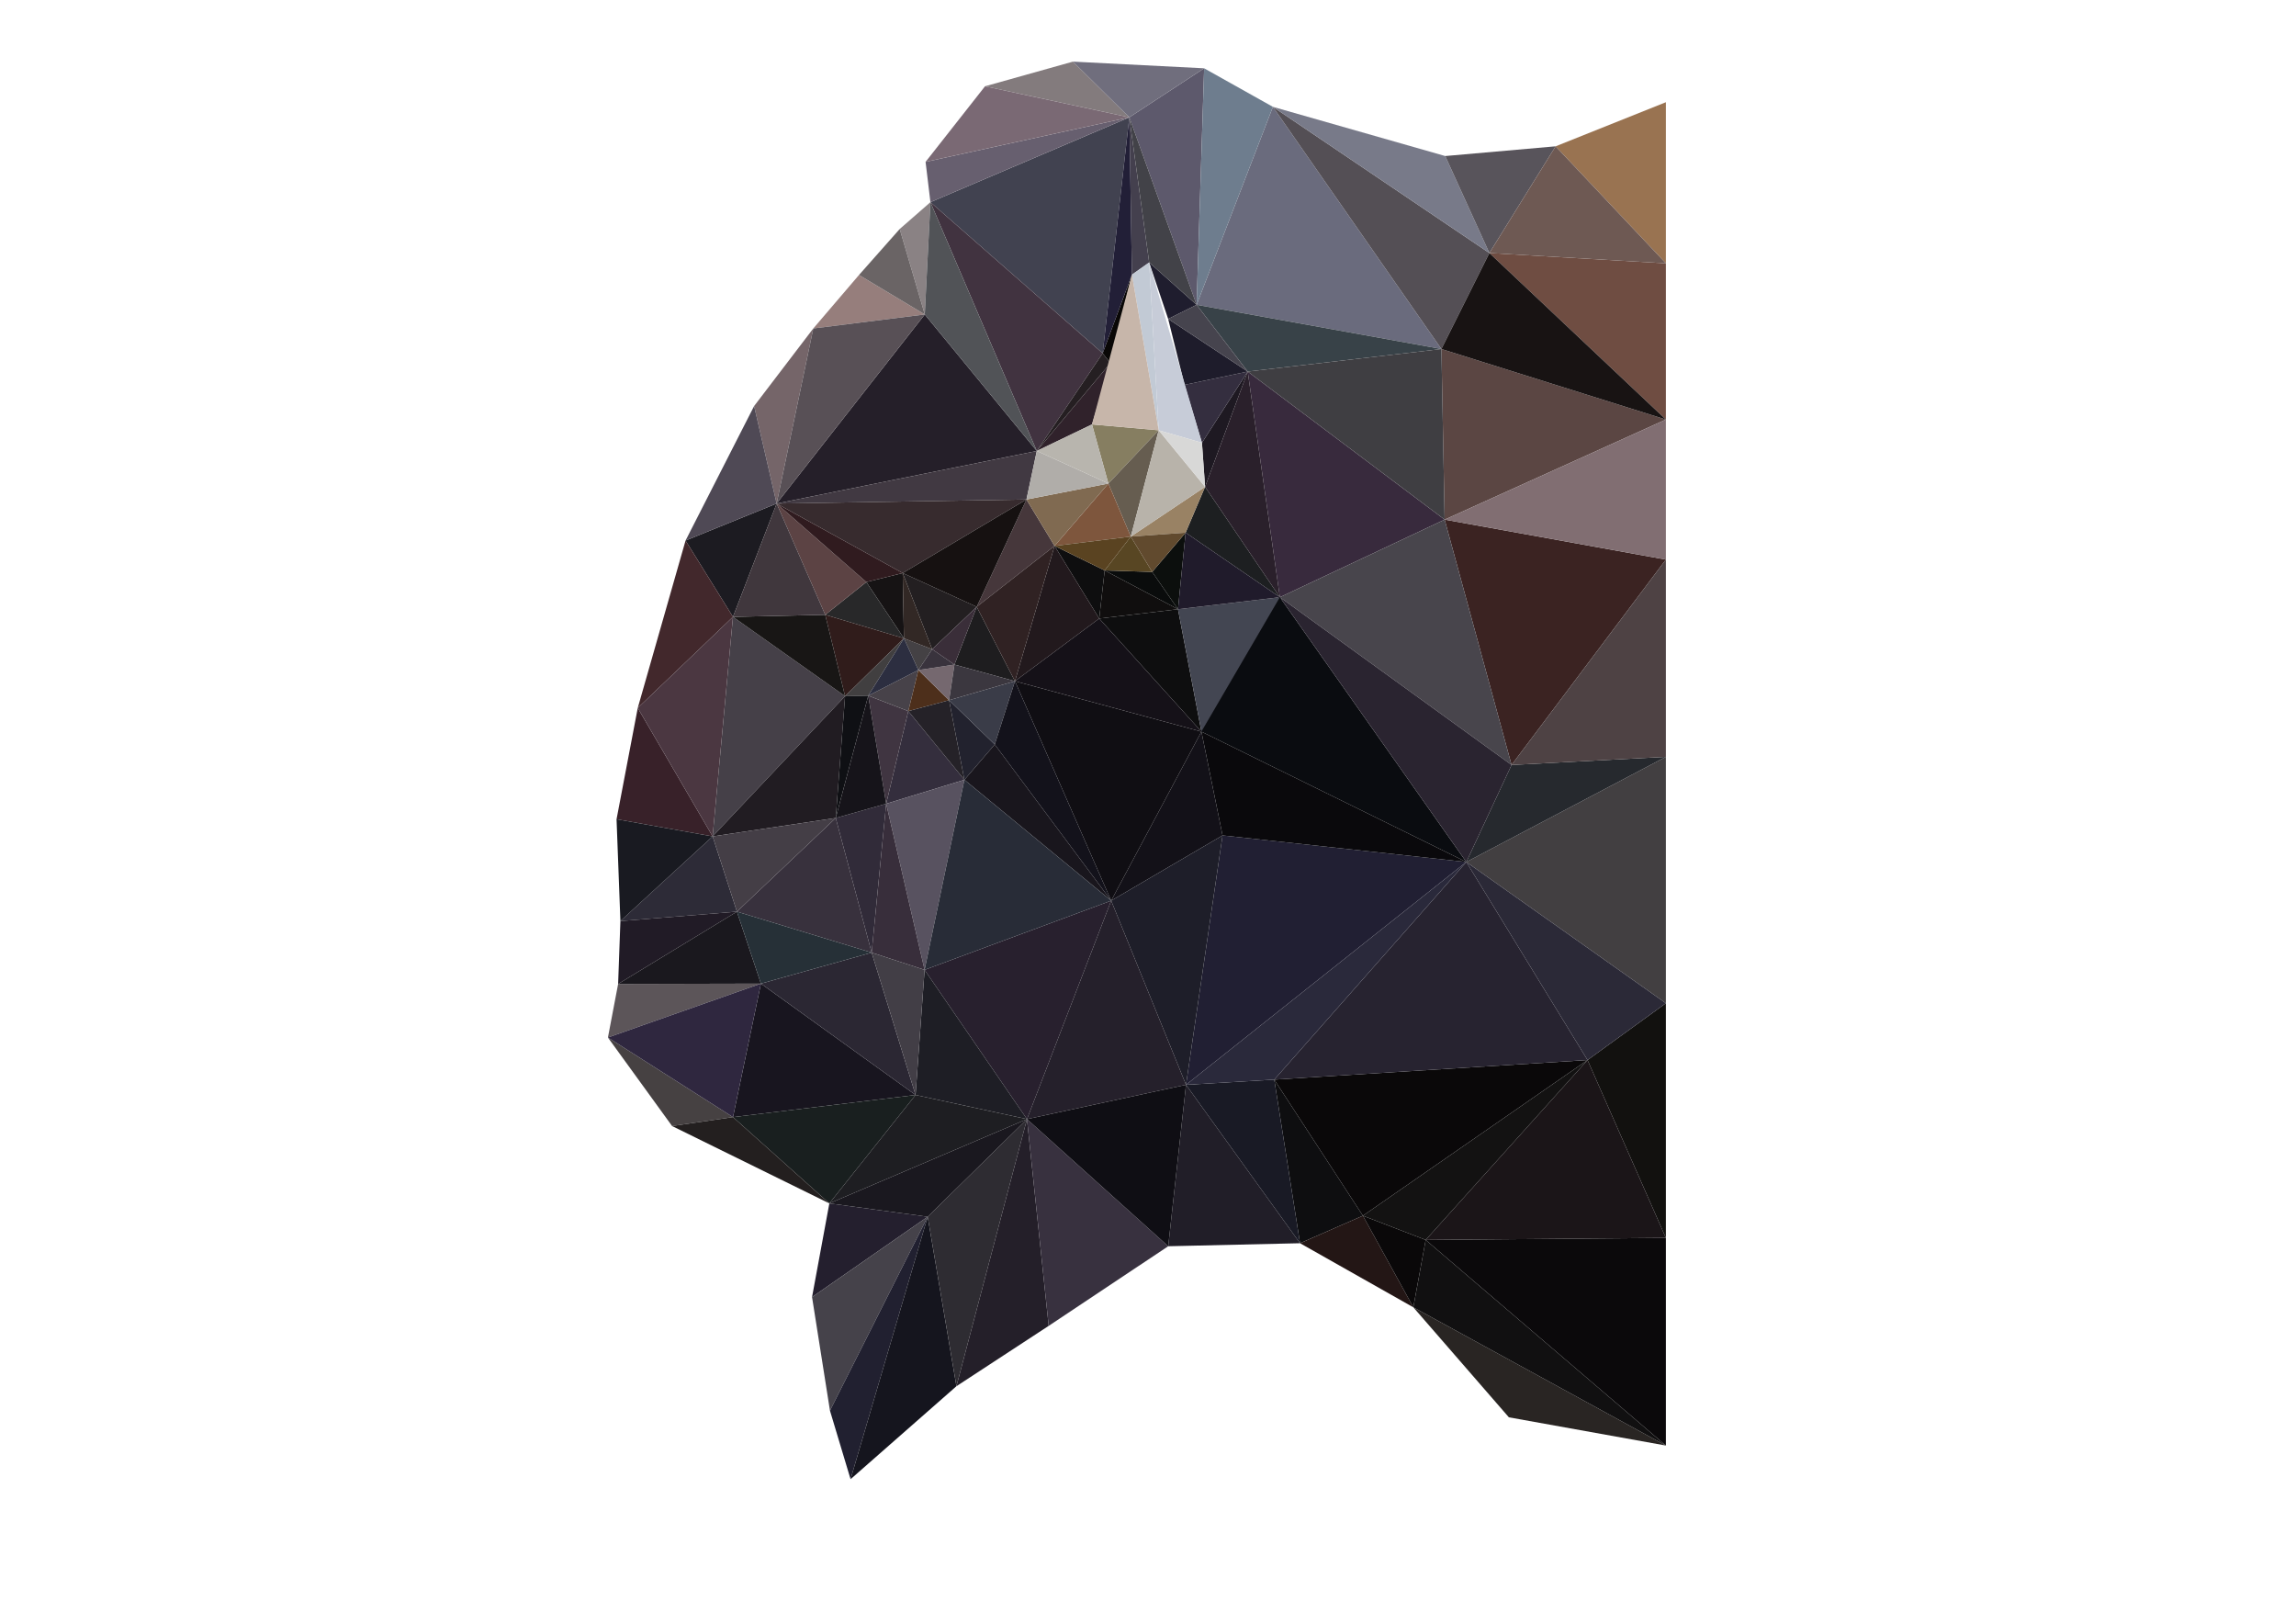 <?xml version="1.0" encoding="utf-8"?>
<!-- Generator: Adobe Illustrator 16.0.0, SVG Export Plug-In . SVG Version: 6.00 Build 0)  -->
<!DOCTYPE svg PUBLIC "-//W3C//DTD SVG 1.1//EN" "http://www.w3.org/Graphics/SVG/1.1/DTD/svg11.dtd">
<svg version="1.1" id="Layer_1" xmlns="http://www.w3.org/2000/svg" xmlns:xlink="http://www.w3.org/1999/xlink" x="0px" y="0px"
	 width="841.891px" height="595.279px" viewBox="0 0 841.891 595.279" enable-background="new 0 0 841.891 595.279"
	 xml:space="preserve">
<g>
	<polygon fill="#6F4D42" points="610.842,96.537 546.12,92.765 610.842,153.807 	"/>
	<polygon fill="#3B2322" points="610.842,205.156 529.716,190.498 554.256,280.446 	"/>
	<polygon fill="#211F33" points="448.284,306.282 537.666,316.019 434.888,397.702 	"/>
	<polygon fill="#38313D" points="306.446,299.895 270.217,334.221 319.618,349.24 	"/>
	<polygon fill="#28202E" points="407.443,330.206 339.024,355.572 376.57,410.289 	"/>
	<polygon fill="#18151F" points="279.016,360.609 335.715,401.439 268.772,409.552 	"/>
	<path fill="#423F41" d="M610.842,277.473l-73.176,38.545c73.176,51.781,73.176,51.781,73.176,51.781V277.473z"/>
	<path fill="none" stroke="#000000" stroke-miterlimit="10" d="M610.842,367.801"/>
	<line fill="none" stroke="#000000" stroke-miterlimit="10" x1="440.534" y1="268.226" x2="469.304" y2="218.951"/>
	<polygon fill="#131118" points="407.443,330.206 440.534,268.226 448.284,306.282 	"/>
	<polygon fill="#6A6B7D" points="466.747,39.17 438.769,111.745 528.531,127.952 	"/>
	<polygon fill="#251F29" points="339.095,115.288 284.776,184.609 380.169,165.329 	"/>
	<polygon fill="#414250" points="414.097,43.019 341.168,74.119 404.324,129.512 	"/>
	<polygon fill="#454048" points="268.76,226.152 309.87,255.223 261.304,306.638 	"/>
	<polygon fill="#0A0809" points="582.113,388.633 467.241,395.802 499.745,445.701 	"/>
	<path fill="none" stroke="#000000" stroke-miterlimit="10" d="M610.842,453.828"/>
	<polygon fill="#0B090B" points="610.842,453.828 522.77,454.578 610.842,529.962 	"/>
	<polygon fill="#382A3D" points="457.507,136.216 529.716,190.498 469.304,218.951 	"/>
	<polygon fill="#675F6F" points="341.168,74.119 339.388,59.348 414.097,43.019 	"/>
	<polygon fill="#837B7D" points="393.419,22.591 361.189,31.63 414.097,43.019 	"/>
	<polygon fill="#5D596C" points="441.532,25.042 414.097,43.019 438.769,111.745 	"/>
	<polygon fill="#7A6974" points="361.189,31.63 339.388,59.348 414.097,43.019 	"/>
	<polygon fill="#8A8284" points="341.168,74.119 329.901,83.958 339.095,115.288 	"/>
	<polygon fill="#967E7C" points="298.216,120.418 314.971,100.814 339.095,115.288 	"/>
	<polygon fill="#1C1B21" points="284.776,184.609 251.375,198.177 268.76,226.152 	"/>
	<path fill="none" stroke="#000000" stroke-miterlimit="10" d="M317.663,213.384"/>
	<polygon fill="#161314" points="317.663,213.384 331.004,210.095 331.454,234.032 	"/>
	<polygon fill="#231F21" points="358.139,222.473 331.004,210.095 341.798,238.02 	"/>
	<polygon fill="#1E1D1F" points="372.162,249.725 358.139,222.473 349.971,243.66 	"/>
	<polygon fill="#22222E" points="364.751,272.93 348.01,256.703 353.622,285.887 	"/>
	<polygon fill="#3A3C48" points="372.162,249.725 348.01,256.703 364.751,272.93 	"/>
	<polygon fill="#342E3D" points="333.051,260.709 324.943,294.665 353.622,285.887 	"/>
	<polygon fill="#403541" points="318.368,255.049 324.943,294.665 333.051,260.709 	"/>
	<polygon fill="#282829" points="317.663,213.384 302.589,225.394 331.454,234.032 	"/>
	<polygon fill="#301C1B" points="309.87,255.223 302.589,225.394 331.454,234.032 	"/>
	<polygon fill="#211C22" points="261.304,306.638 306.446,299.895 309.87,255.223 	"/>
	<polygon fill="#2D2B37" points="270.217,334.221 261.304,306.638 227.49,337.68 	"/>
	<polygon fill="#42282C" points="251.375,198.177 233.848,259.548 268.76,226.152 	"/>
	<polygon fill="#382129" points="226.075,300.34 233.848,259.548 261.304,306.638 	"/>
	<polygon fill="#191A21" points="227.49,337.68 226.075,300.34 261.304,306.638 	"/>
	<polygon fill="#211B26" points="226.651,360.736 227.49,337.68 270.217,334.221 	"/>
	<polygon fill="#5C5559" points="222.913,380.373 226.651,360.736 279.016,360.609 	"/>
	<polygon fill="#464142" points="268.772,409.552 222.913,380.373 246.433,412.82 	"/>
	<polygon fill="#191F1F" points="335.715,401.439 304.103,441.184 268.772,409.552 	"/>
	<polygon fill="#231F1F" points="246.433,412.82 268.772,409.552 304.103,441.184 	"/>
	<polygon fill="#1A181E" points="270.217,334.221 279.016,360.609 226.651,360.736 	"/>
	<polygon fill="#312B39" points="324.943,294.665 306.446,299.895 319.618,349.24 	"/>
	<polygon fill="#2B2733" points="279.016,360.609 319.618,349.24 335.715,401.439 	"/>
	<polygon fill="#585260" points="353.622,285.887 339.024,355.572 324.943,294.665 	"/>
	<polygon fill="#19161D" points="364.751,272.93 407.443,330.206 353.622,285.887 	"/>
	<polygon fill="#413942" points="380.169,165.329 376.374,183.126 284.776,184.609 	"/>
	<polygon fill="#46373B" points="386.682,200.132 376.374,183.126 358.139,222.473 	"/>
	<polygon fill="#0E0E0F" points="405.059,209.132 386.682,200.132 403.055,226.757 	"/>
	<polygon fill="#0A0C0C" points="422.483,209.669 405.059,209.132 431.944,223.353 	"/>
	<polygon fill="#0C0F0D" points="434.738,195.277 422.483,209.669 431.944,223.353 	"/>
	<polygon fill="#1D1F21" points="441.873,178.482 434.738,195.277 469.304,218.951 	"/>
	<polygon fill="#1E1922" points="440.733,162.328 441.873,178.482 457.507,136.216 	"/>
	<polygon fill="#342E3F" points="434.356,141.089 440.733,162.328 457.507,136.216 	"/>
	<polygon fill="#1E1C2B" points="428.342,116.924 434.356,141.089 457.507,136.216 	"/>
	<polygon fill="#1F1D2E" points="438.769,111.745 428.342,116.924 421.373,96.225 	"/>
	<polygon fill="#44404E" points="415.054,100.687 421.373,96.225 414.097,43.019 	"/>
	<polygon fill="#090706" points="407.158,133.096 415.054,100.687 404.324,129.512 	"/>
	<polygon fill="#30222B" points="400.402,155.595 407.158,133.096 380.169,165.329 	"/>
	<polygon fill="#413340" points="341.168,74.119 380.169,165.329 404.324,129.512 	"/>
	<polygon fill="#756569" points="298.216,120.418 276.519,148.86 284.776,184.609 	"/>
	<polygon fill="#4F4955" points="251.375,198.177 276.519,148.86 284.776,184.609 	"/>
	<polygon fill="#384248" points="457.507,136.216 438.769,111.745 528.531,127.952 	"/>
	<polygon fill="#5B4643" points="610.842,153.807 528.531,127.952 529.716,190.498 	"/>
	<polygon fill="#816E72" points="610.842,205.156 610.842,153.807 529.716,190.498 	"/>
	<polygon fill="#544F55" points="466.747,39.17 546.12,92.765 528.531,127.952 	"/>
	<polygon fill="#706E7D" points="393.419,22.591 441.532,25.042 414.097,43.019 	"/>
	<polygon fill="#6E7D8E" points="466.747,39.17 441.532,25.042 438.769,111.745 	"/>
	<polygon fill="#787A89" points="529.934,57.205 466.747,39.17 546.12,92.765 	"/>
	<polygon fill="#58545B" points="570.401,53.642 529.934,57.205 546.12,92.765 	"/>
	<polygon fill="#997351" points="610.842,37.476 570.401,53.642 610.842,96.537 	"/>
	<polygon fill="#48454C" points="469.304,218.951 529.716,190.498 554.256,280.446 	"/>
	<polygon fill="#0A0C10" points="440.534,268.226 469.304,218.951 537.666,316.019 	"/>
	<polygon fill="#22191D" points="372.162,249.725 403.055,226.757 386.682,200.132 	"/>
	<polygon fill="#100E13" points="440.534,268.226 372.162,249.725 407.443,330.206 	"/>
	<polygon fill="#1E1E29" points="448.284,306.282 407.443,330.206 434.888,397.702 	"/>
	<polygon fill="#25202B" points="376.57,410.289 434.888,397.702 407.443,330.206 	"/>
	<polygon fill="#382E3B" points="319.618,349.24 339.024,355.572 324.943,294.665 	"/>
	<polygon fill="#1E1E25" points="335.715,401.439 376.57,410.289 339.024,355.572 	"/>
	<polygon fill="#241F2E" points="304.103,441.184 297.76,475.533 340.16,446.078 	"/>
	<polygon fill="#45424A" points="304.326,517.159 297.76,475.533 340.16,446.078 	"/>
	<polygon fill="#212030" points="311.881,542.302 304.326,517.159 340.16,446.078 	"/>
	<polygon fill="#15151E" points="350.703,508.209 311.881,542.302 340.16,446.078 	"/>
	<polygon fill="#2E2C32" points="376.57,410.289 340.16,446.078 350.703,508.209 	"/>
	<polygon fill="#241F29" points="384.528,486.084 350.703,508.209 376.57,410.289 	"/>
	<polygon fill="#38313F" points="428.361,456.892 384.528,486.084 376.57,410.289 	"/>
	<polygon fill="#211E28" points="434.888,397.702 428.361,456.892 476.694,455.787 	"/>
	<polygon fill="#0E0E10" points="467.241,395.802 476.694,455.787 499.745,445.701 	"/>
	<polygon fill="#231615" points="518.232,479.275 476.694,455.787 499.745,445.701 	"/>
	<polygon fill="#292523" points="553.273,519.612 518.232,479.275 610.842,529.962 	"/>
	<polygon fill="#0A0809" points="499.745,445.701 522.77,454.578 518.232,479.275 	"/>
	<polygon fill="#191A25" points="434.888,397.702 467.241,395.802 476.694,455.787 	"/>
	<polygon fill="#272330" points="537.666,316.019 467.241,395.802 582.113,388.633 	"/>
	<polygon fill="#12110F" points="610.842,367.801 582.113,388.633 610.842,453.828 	"/>
	<polygon fill="#1B1518" points="522.77,454.578 582.113,388.633 610.842,453.828 	"/>
	<polygon fill="#26292E" points="554.256,280.446 537.666,316.019 610.842,277.473 	"/>
	<polygon fill="#4E4244" points="610.842,205.156 610.842,277.473 554.256,280.446 	"/>
	<polygon fill="#0E0E0F" points="431.944,223.353 403.055,226.757 440.534,268.226 	"/>
	<polygon fill="#434652" points="469.304,218.951 431.944,223.353 440.534,268.226 	"/>
	<polygon fill="#C2CAD5" points="415.054,100.687 424.868,157.745 421.373,96.225 	"/>
	<polygon fill="#867E61" points="400.402,155.595 406.419,177.27 424.868,157.745 	"/>
	<polygon fill="#C7CCD8" points="440.733,162.328 424.868,157.745 421.373,96.225 	"/>
	<polygon fill="#665D50" points="406.419,177.27 414.633,196.725 424.868,157.745 	"/>
	<polygon fill="#7E563D" points="386.682,200.132 414.633,196.725 406.419,177.27 	"/>
	<polygon fill="#806A51" points="376.374,183.126 406.419,177.27 386.682,200.132 	"/>
	<polygon fill="#B0ADA9" points="380.169,165.329 406.419,177.27 376.374,183.126 	"/>
	<polygon fill="#584623" points="422.483,209.669 414.633,196.725 405.059,209.132 	"/>
	<polygon fill="#998264" points="434.738,195.277 414.633,196.725 441.873,178.482 	"/>
	<polygon fill="#B8B3AA" points="424.868,157.745 441.873,178.482 414.633,196.725 	"/>
	<polygon fill="#5C4344" points="284.776,184.609 317.663,213.384 302.589,225.394 	"/>
	<polygon fill="#181615" points="268.76,226.152 302.589,225.394 309.87,255.223 	"/>
	<polygon fill="#372B2E" points="284.776,184.609 331.004,210.095 376.374,183.126 	"/>
	<polygon fill="#444144" points="331.454,234.032 341.798,238.02 336.747,245.655 	"/>
	<polygon fill="#413F40" points="318.368,255.049 309.87,255.223 331.454,234.032 	"/>
	<polygon fill="#474249" points="336.747,245.655 318.368,255.049 333.051,260.709 	"/>
	<polygon fill="#4D2F1B" points="348.01,256.703 333.051,260.709 336.747,245.655 	"/>
	<polygon fill="#75686F" points="349.971,243.66 336.747,245.655 348.01,256.703 	"/>
	<polygon fill="#39333D" points="341.798,238.02 349.971,243.66 336.747,245.655 	"/>
	<polygon fill="#6A6465" points="329.901,83.958 314.971,100.814 339.095,115.288 	"/>
	<polygon fill="#515357" points="341.168,74.119 380.169,165.329 339.095,115.288 	"/>
	<polygon fill="#585056" points="298.216,120.418 339.095,115.288 284.776,184.609 	"/>
	<polygon fill="#40373D" points="302.589,225.394 268.76,226.152 284.776,184.609 	"/>
	<polygon fill="#301B1F" points="331.004,210.095 284.776,184.609 317.663,213.384 	"/>
	<polygon fill="#4B3741" points="233.848,259.548 268.76,226.152 261.304,306.638 	"/>
	<polygon fill="#443E46" points="306.446,299.895 261.304,306.638 270.217,334.221 	"/>
	<polygon fill="#263037" points="319.618,349.24 270.217,334.221 279.016,360.609 	"/>
	<polygon fill="#2F273F" points="222.913,380.373 268.772,409.552 279.016,360.609 	"/>
	<polygon fill="#1E1E22" points="335.715,401.439 376.57,410.289 304.103,441.184 	"/>
	<polygon fill="#1A181F" points="340.16,446.078 376.57,410.289 304.103,441.184 	"/>
	<polygon fill="#0F0E14" points="434.888,397.702 376.57,410.289 428.361,456.892 	"/>
	<polygon fill="#2A293B" points="537.666,316.019 434.888,397.702 467.241,395.802 	"/>
	<polygon fill="#2B2937" points="610.842,367.801 537.666,316.019 582.113,388.633 	"/>
	<polygon fill="#131212" points="499.745,445.701 522.77,454.578 582.113,388.633 	"/>
	<polygon fill="#111011" points="518.232,479.275 522.77,454.578 610.842,529.962 	"/>
	<polygon fill="#282C37" points="353.622,285.887 407.443,330.206 339.024,355.572 	"/>
	<polygon fill="#252228" points="333.051,260.709 348.01,256.703 353.622,285.887 	"/>
	<polygon fill="#0F1014" points="309.87,255.223 318.368,255.049 306.446,299.895 	"/>
	<polygon fill="#16141A" points="324.943,294.665 306.446,299.895 318.368,255.049 	"/>
	<polygon fill="#423E46" points="319.618,349.24 339.024,355.572 335.715,401.439 	"/>
	<polygon fill="#13121B" points="372.162,249.725 364.751,272.93 407.443,330.206 	"/>
	<polygon fill="#3B373F" points="349.971,243.66 372.162,249.725 348.01,256.703 	"/>
	<polygon fill="#2C2E40" points="331.454,234.032 318.368,255.049 336.747,245.655 	"/>
	<polygon fill="#322825" points="331.004,210.095 331.454,234.032 341.798,238.02 	"/>
	<polygon fill="#3A2E39" points="358.139,222.473 341.798,238.02 349.971,243.66 	"/>
	<polygon fill="#302223" points="386.682,200.132 358.139,222.473 372.162,249.725 	"/>
	<polygon fill="#161111" points="331.004,210.095 376.374,183.126 358.139,222.473 	"/>
	<polygon fill="#151118" points="403.055,226.757 372.162,249.725 440.534,268.226 	"/>
	<polygon fill="#100E0E" points="405.059,209.132 431.944,223.353 403.055,226.757 	"/>
	<polygon fill="#B8B5AE" points="380.169,165.329 400.402,155.595 406.419,177.27 	"/>
	<polygon fill="#5A4321" points="386.682,200.132 414.633,196.725 405.059,209.132 	"/>
	<polygon fill="#614A2E" points="434.738,195.277 414.633,196.725 422.483,209.669 	"/>
	<polygon fill="#201B2B" points="469.304,218.951 434.738,195.277 431.944,223.353 	"/>
	<polygon fill="#2A2430" points="554.256,280.446 469.304,218.951 537.666,316.019 	"/>
	<polygon fill="#0A090C" points="448.284,306.282 440.534,268.226 537.666,316.019 	"/>
	<polygon fill="#2A202B" points="457.507,136.216 441.873,178.482 469.304,218.951 	"/>
	<polygon fill="#3F3E42" points="528.531,127.952 457.507,136.216 529.716,190.498 	"/>
	<polygon fill="#251F22" points="404.324,129.512 407.158,133.096 380.169,165.329 	"/>
	<polygon fill="#221F37" points="414.097,43.019 415.054,100.687 404.324,129.512 	"/>
	<polygon fill="#424248" points="438.769,111.745 421.373,96.225 414.097,43.019 	"/>
	<polygon fill="#46444E" points="428.342,116.924 438.769,111.745 457.507,136.216 	"/>
	<polygon fill="#181313" points="546.12,92.765 528.531,127.952 610.842,153.807 	"/>
	<polygon fill="#6E5953" points="570.401,53.642 546.12,92.765 610.842,96.537 	"/>
	<polygon fill="#C7B6AA" points="415.054,100.687 400.402,155.595 424.868,157.745 	"/>
	<polygon fill="#D8D8D7" points="440.733,162.328 424.868,157.745 441.873,178.482 	"/>
</g>
</svg>

